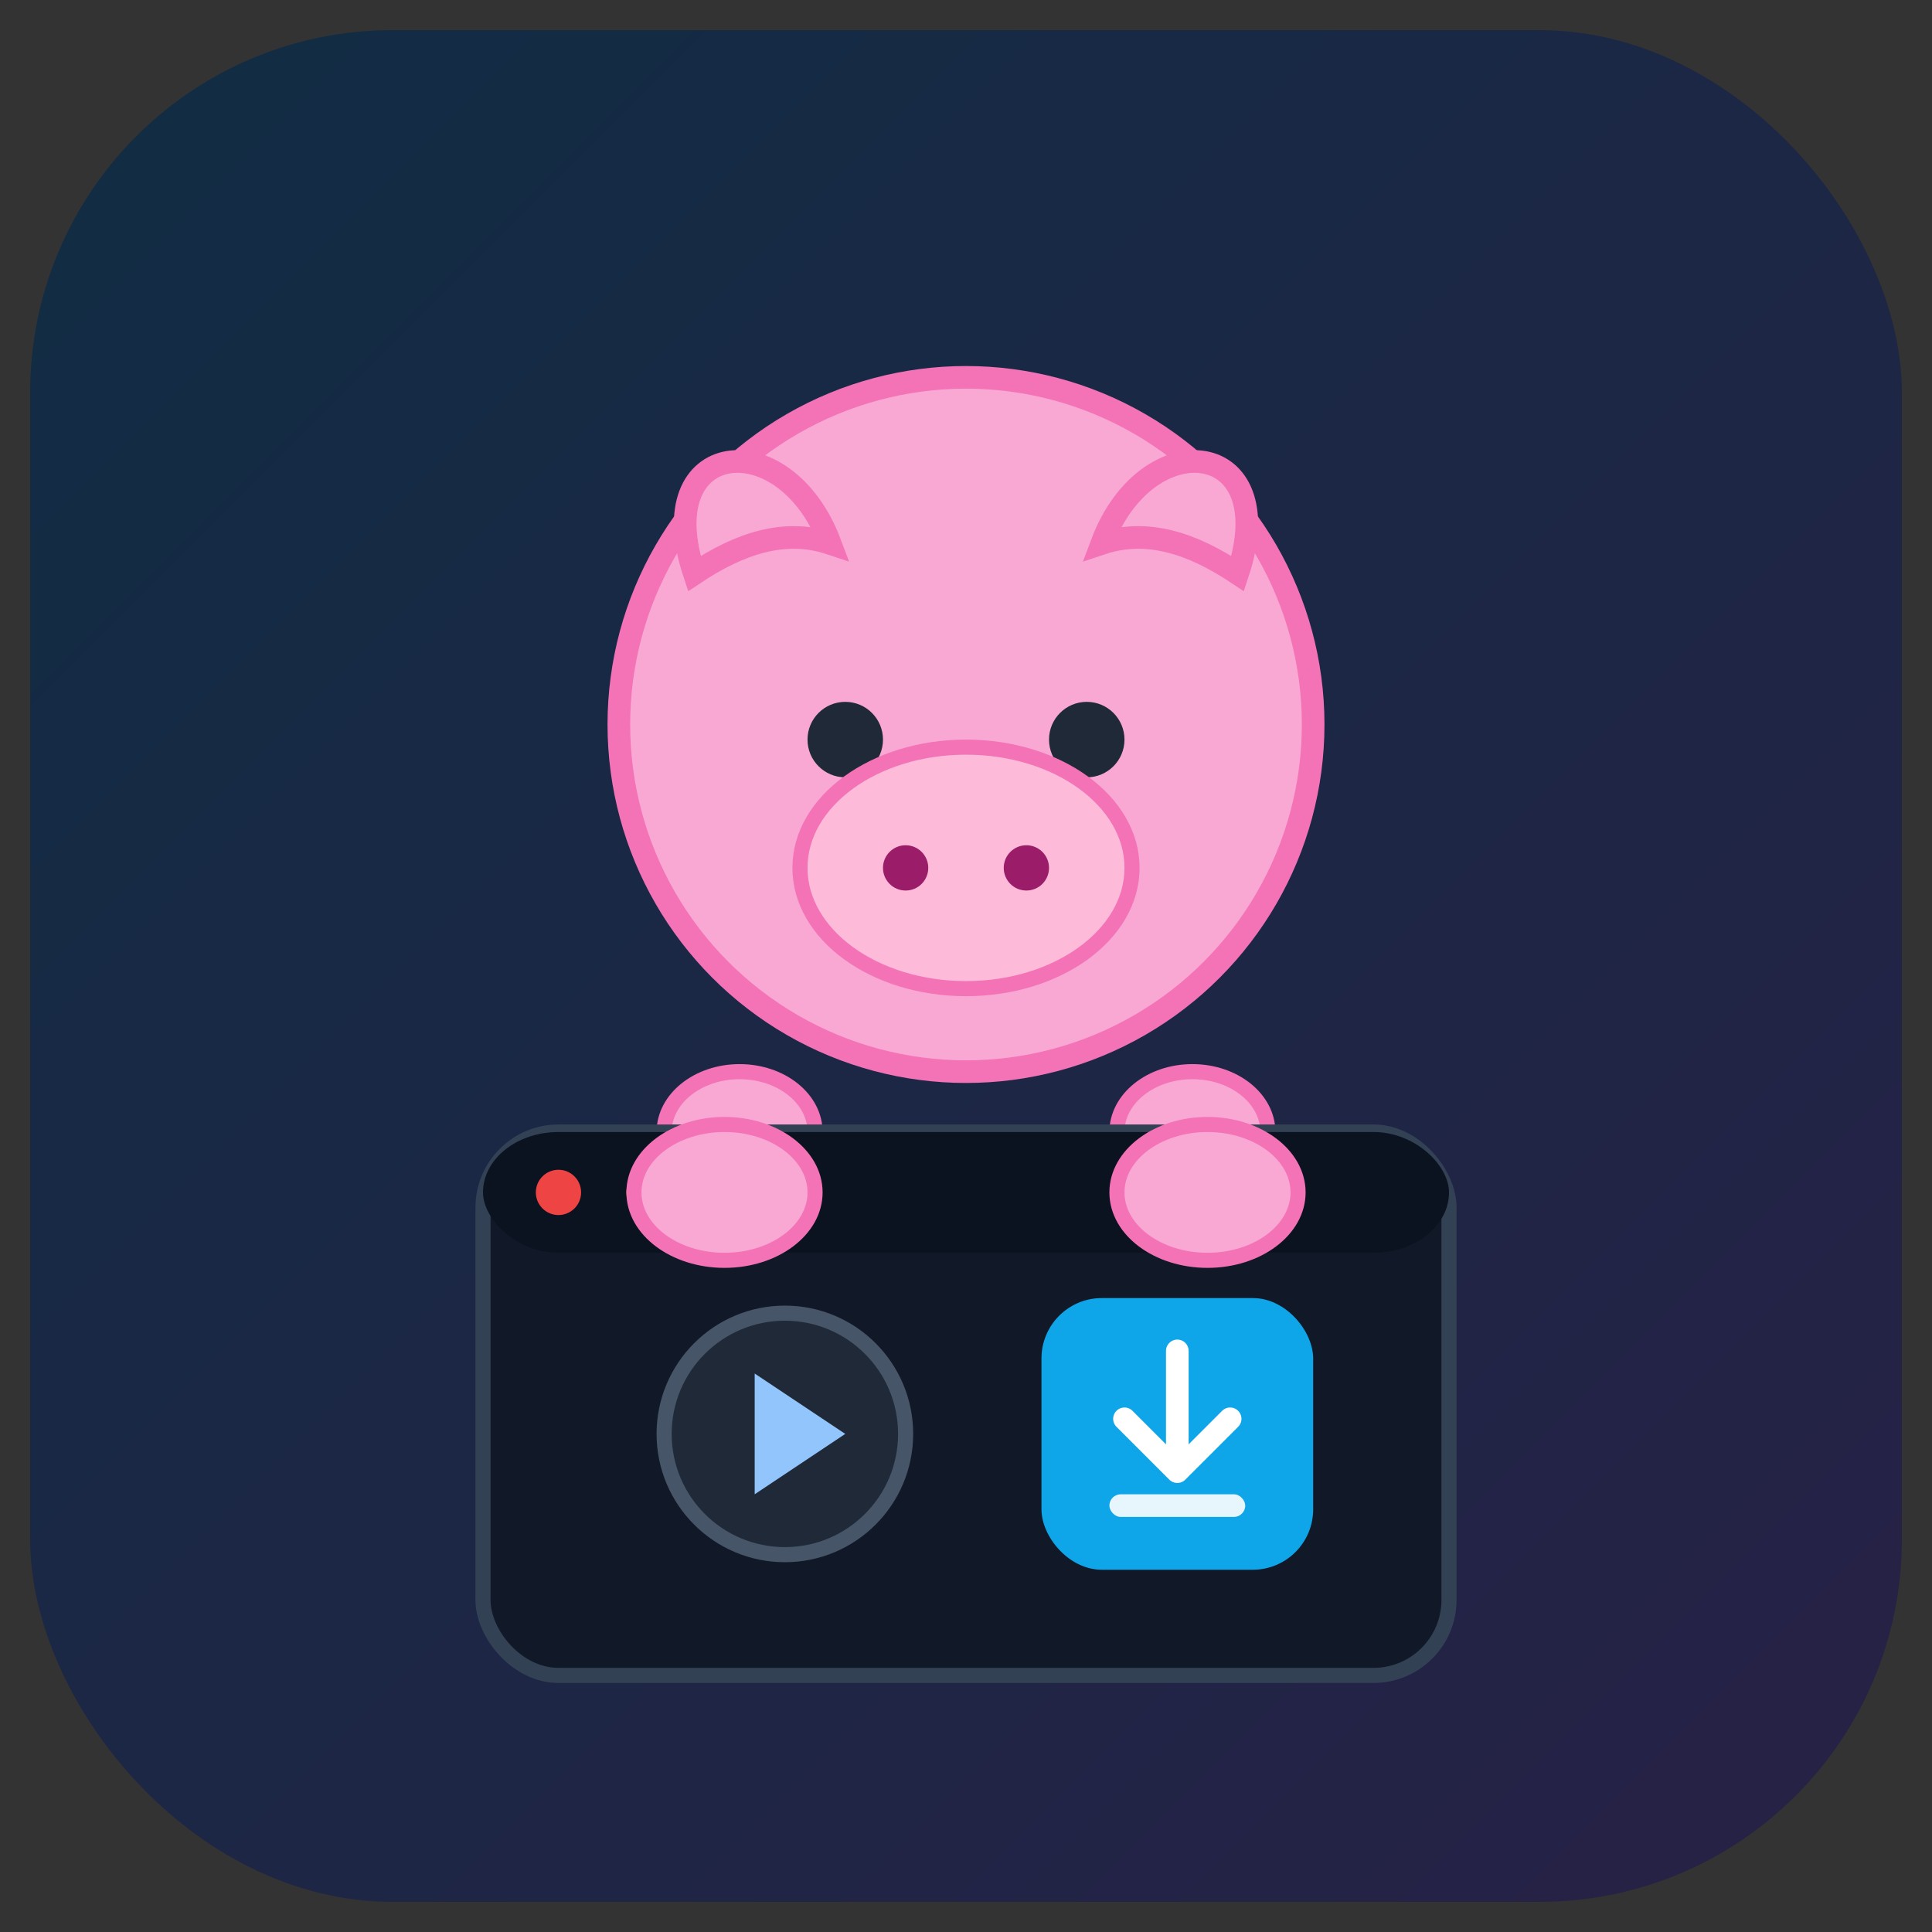 <svg width="256" height="256" viewBox="0 0 256 256" fill="none" xmlns="http://www.w3.org/2000/svg" role="img" aria-labelledby="title desc">
  <rect x="0" y="0" width="256" height="256" fill="#333333" stroke="none"/>
  <title id="title">Pig downloading video</title>
  <desc id="desc">A cute pig holding a video player with a download arrow</desc>

  <!-- Background -->
  <rect x="4" y="4" width="248" height="248" rx="48" fill="#111827"/>
  <rect x="4" y="4" width="248" height="248" rx="48" fill="url(#bgGrad)" opacity="0.6"/>
  
  <!-- Pig body shadow -->
  <ellipse cx="128" cy="186" rx="60" ry="16" fill="#0B1220" opacity="0.35"/>

  <!-- Pig head -->
  <circle cx="128" cy="96" r="46" fill="#F9A8D4" stroke="#F472B6" stroke-width="3"/>

  <!-- Ears -->
  <path d="M92 76 C86 58, 104 56, 110 72 C104 70, 98 72, 92 76Z" fill="#F9A8D4" stroke="#F472B6" stroke-width="3"/>
  <path d="M164 76 C170 58, 152 56, 146 72 C152 70, 158 72, 164 76Z" fill="#F9A8D4" stroke="#F472B6" stroke-width="3"/>

  <!-- Eyes -->
  <circle cx="112" cy="98" r="5" fill="#1F2937"/>
  <circle cx="144" cy="98" r="5" fill="#1F2937"/>

  <!-- Snout -->
  <ellipse cx="128" cy="115" rx="22" ry="16" fill="#FDBBD9" stroke="#F472B6" stroke-width="2"/>
  <circle cx="120" cy="115" r="3" fill="#9B1C68"/>
  <circle cx="136" cy="115" r="3" fill="#9B1C68"/>

  <!-- Hooves / hands -->
  <ellipse cx="98" cy="150" rx="10" ry="8" fill="#F9A8D4" stroke="#F472B6" stroke-width="2"/>
  <ellipse cx="158" cy="150" rx="10" ry="8" fill="#F9A8D4" stroke="#F472B6" stroke-width="2"/>

  <!-- Video card held by the pig -->
  <g transform="translate(64,150)">
    <rect x="0" y="0" width="128" height="72" rx="10" fill="#111827" stroke="#334155" stroke-width="2"/>
    <!-- top bar -->
    <rect x="0" y="0" width="128" height="16" rx="10" fill="#0B1220"/>
    <circle cx="10" cy="8" r="3" fill="#EF4444"/>
    <circle cx="22" cy="8" r="3" fill="#F59E0B"/>
    <circle cx="34" cy="8" r="3" fill="#22C55E"/>

    <!-- play button -->
    <circle cx="40" cy="40" r="16" fill="#1F2937" stroke="#475569" stroke-width="2"/>
    <path d="M36 32 L36 48 L48 40 Z" fill="#93C5FD"/>

    <!-- download arrow -->
    <g transform="translate(74,22)">
      <rect x="0" y="0" width="36" height="36" rx="8" fill="#0EA5E9"/>
      <path d="M18 7 V21" stroke="#FFFFFF" stroke-width="3" stroke-linecap="round"/>
      <path d="M11 16 L18 23 L25 16" stroke="#FFFFFF" stroke-width="3" stroke-linecap="round" stroke-linejoin="round"/>
      <rect x="9" y="26" width="18" height="3" rx="1.5" fill="#FFFFFF" opacity="0.9"/>
    </g>
  </g>

  <!-- Fore hooves overlapping the card -->
  <ellipse cx="96" cy="158" rx="12" ry="9" fill="#F9A8D4" stroke="#F472B6" stroke-width="2"/>
  <ellipse cx="160" cy="158" rx="12" ry="9" fill="#F9A8D4" stroke="#F472B6" stroke-width="2"/>

  <!-- Gradients -->
  <defs>
    <linearGradient id="bgGrad" x1="0" y1="0" x2="256" y2="256" gradientUnits="userSpaceOnUse">
      <stop offset="0" stop-color="#0EA5E9" stop-opacity="0.25"/>
      <stop offset="1" stop-color="#A855F7" stop-opacity="0.25"/>
    </linearGradient>
  </defs>
</svg>
